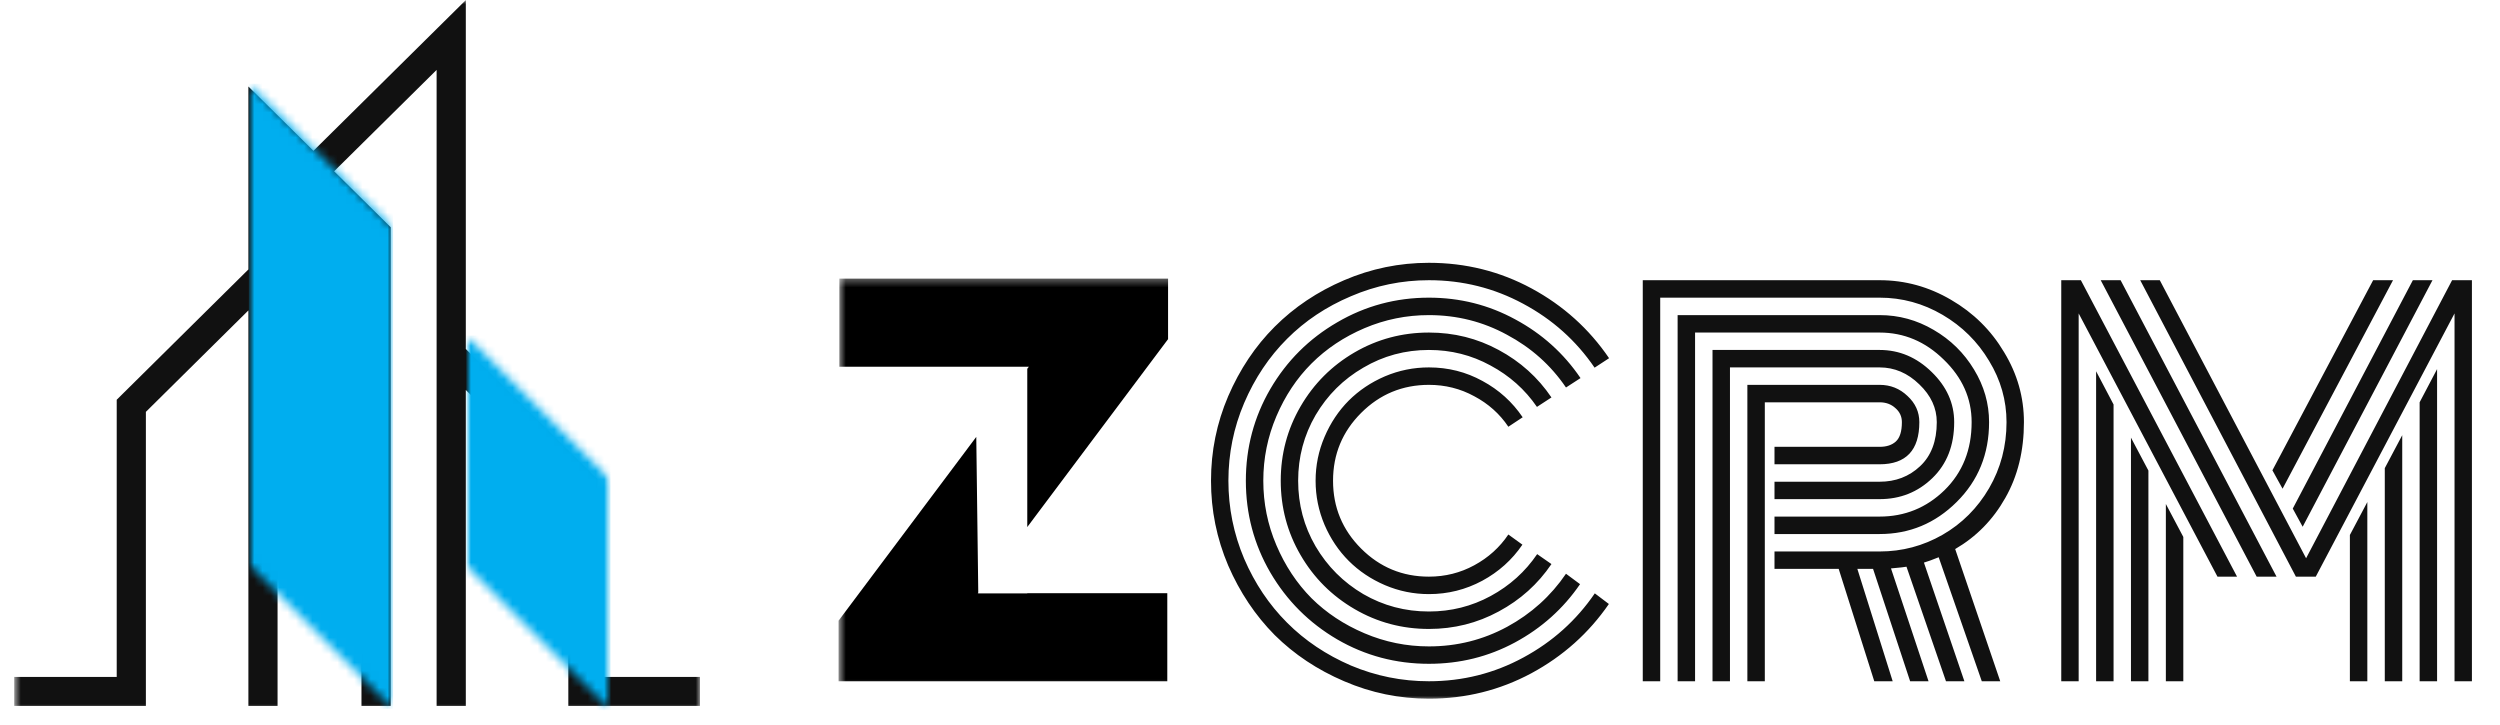 <svg width="300" height="87" viewBox="0 0 300 87" fill="none" xmlns="http://www.w3.org/2000/svg">
<mask id="mask0_42_168" style="mask-type:luminance" maskUnits="userSpaceOnUse" x="144" y="30" width="154" height="54">
<path d="M144.08 30.667H297.169V84H144.08V30.667Z" fill="white"/>
</mask>
<g mask="url(#mask0_42_168)">
<path d="M182.721 50.073L181.002 51.209C179.96 49.656 178.59 48.438 176.908 47.547C175.241 46.636 173.429 46.182 171.471 46.182C168.294 46.182 165.58 47.307 163.335 49.552C161.085 51.802 159.965 54.511 159.965 57.688C159.965 60.865 161.085 63.578 163.335 65.828C165.58 68.073 168.294 69.198 171.471 69.198C173.429 69.198 175.241 68.74 176.908 67.834C178.59 66.922 179.96 65.693 181.002 64.141L182.689 65.359C181.45 67.183 179.84 68.625 177.866 69.693C175.887 70.755 173.757 71.292 171.471 71.292C169.632 71.292 167.866 70.933 166.184 70.214C164.517 69.495 163.075 68.531 161.851 67.308C160.632 66.089 159.663 64.646 158.945 62.979C158.231 61.292 157.872 59.531 157.872 57.688C157.872 55.849 158.231 54.094 158.945 52.427C159.663 50.745 160.632 49.292 161.851 48.068C163.075 46.849 164.517 45.88 166.184 45.162C167.866 44.448 169.632 44.089 171.471 44.089C173.778 44.089 175.919 44.63 177.892 45.714C179.872 46.781 181.476 48.234 182.721 50.073ZM186.174 47.693L184.434 48.828C182.997 46.734 181.137 45.078 178.851 43.854C176.585 42.615 174.127 41.995 171.471 41.995C168.622 41.995 165.997 42.703 163.596 44.12C161.195 45.511 159.288 47.412 157.872 49.813C156.476 52.214 155.778 54.839 155.778 57.688C155.778 60.537 156.476 63.162 157.872 65.563C159.288 67.969 161.195 69.875 163.596 71.292C165.997 72.683 168.622 73.38 171.471 73.38C174.127 73.38 176.596 72.761 178.882 71.521C181.169 70.281 183.028 68.604 184.46 66.495L186.174 67.688C184.549 70.089 182.439 71.984 179.84 73.38C177.262 74.776 174.476 75.474 171.471 75.474C168.257 75.474 165.283 74.683 162.549 73.089C159.82 71.5 157.658 69.344 156.07 66.609C154.481 63.88 153.689 60.906 153.689 57.688C153.689 54.474 154.481 51.5 156.07 48.766C157.658 46.037 159.82 43.875 162.549 42.287C165.283 40.698 168.257 39.906 171.471 39.906C174.476 39.906 177.262 40.599 179.84 41.995C182.439 43.391 184.549 45.292 186.174 47.693ZM189.663 45.37L187.919 46.5C186.101 43.828 183.736 41.714 180.83 40.167C177.945 38.594 174.825 37.813 171.471 37.813C168.778 37.813 166.2 38.334 163.741 39.38C161.283 40.427 159.158 41.844 157.377 43.625C155.616 45.386 154.21 47.5 153.163 49.959C152.116 52.422 151.596 54.995 151.596 57.688C151.596 60.38 152.116 62.959 153.163 65.417C154.21 67.88 155.616 70 157.377 71.781C159.158 73.547 161.283 74.953 163.741 75.995C166.2 77.042 168.778 77.568 171.471 77.568C174.84 77.568 177.971 76.781 180.861 75.214C183.747 73.646 186.101 71.521 187.919 68.849L189.606 70.099C187.59 73.042 184.986 75.375 181.788 77.099C178.611 78.808 175.174 79.656 171.471 79.656C167.502 79.656 163.83 78.683 160.46 76.724C157.085 74.75 154.413 72.073 152.439 68.703C150.481 65.334 149.502 61.662 149.502 57.688C149.502 53.719 150.481 50.047 152.439 46.677C154.413 43.302 157.085 40.641 160.46 38.682C163.83 36.709 167.502 35.719 171.471 35.719C175.189 35.719 178.648 36.589 181.846 38.334C185.044 40.057 187.648 42.401 189.663 45.37ZM193.09 42.984L191.351 44.12C189.142 40.88 186.283 38.323 182.778 36.448C179.288 34.568 175.523 33.625 171.471 33.625C168.215 33.625 165.096 34.266 162.116 35.547C159.148 36.802 156.59 38.511 154.445 40.662C152.294 42.813 150.575 45.375 149.299 48.359C148.038 51.323 147.408 54.432 147.408 57.688C147.408 60.943 148.038 64.063 149.299 67.047C150.575 70.011 152.294 72.568 154.445 74.719C156.59 76.87 159.148 78.584 162.116 79.865C165.096 81.12 168.215 81.75 171.471 81.75C175.523 81.75 179.299 80.802 182.804 78.901C186.314 77.005 189.169 74.438 191.377 71.203L193.064 72.479C190.663 75.969 187.564 78.74 183.762 80.792C179.965 82.828 175.872 83.844 171.471 83.844C167.929 83.844 164.538 83.146 161.299 81.75C158.085 80.375 155.304 78.526 152.96 76.203C150.637 73.854 148.778 71.078 147.382 67.859C146.007 64.625 145.32 61.234 145.32 57.688C145.32 54.146 146.007 50.761 147.382 47.547C148.778 44.313 150.637 41.531 152.96 39.209C155.304 36.865 158.085 35 161.299 33.625C164.538 32.234 167.929 31.537 171.471 31.537C175.887 31.537 179.997 32.563 183.794 34.615C187.59 36.667 190.689 39.459 193.09 42.984ZM212.939 57.807H225.554C227.471 57.807 229.09 57.188 230.408 55.948C231.741 54.703 232.413 52.943 232.413 50.656C232.413 48.969 231.715 47.459 230.32 46.125C228.924 44.766 227.335 44.089 225.554 44.089H207.596V81.75H205.502V41.995H225.554C227.919 41.995 230.002 42.88 231.804 44.641C233.601 46.386 234.502 48.391 234.502 50.656C234.502 53.448 233.632 55.682 231.887 57.37C230.142 59.057 228.033 59.896 225.554 59.896H212.939V57.807ZM212.939 61.99H225.554C228.575 61.99 231.174 60.932 233.34 58.823C235.512 56.693 236.596 53.969 236.596 50.656C236.596 47.807 235.481 45.307 233.252 43.156C231.044 40.99 228.481 39.906 225.554 39.906H203.408V81.75H201.314V37.813H225.554C227.861 37.813 230.017 38.401 232.033 39.584C234.07 40.766 235.684 42.354 236.887 44.349C238.09 46.328 238.689 48.427 238.689 50.656C238.689 54.474 237.392 57.672 234.794 60.245C232.221 62.802 229.137 64.084 225.554 64.084H212.939V61.99ZM212.939 66.177H225.554C228.267 66.177 230.783 65.505 233.111 64.172C235.434 62.834 237.294 60.974 238.689 58.589C240.085 56.188 240.783 53.542 240.783 50.656C240.783 48.042 240.085 45.589 238.689 43.302C237.314 41 235.455 39.156 233.111 37.781C230.762 36.406 228.247 35.719 225.554 35.719H199.226V81.75H197.132V33.625H225.554C228.596 33.625 231.455 34.412 234.127 35.979C236.799 37.531 238.924 39.625 240.491 42.261C242.08 44.875 242.872 47.672 242.872 50.656C242.872 54.104 242.127 57.136 240.637 59.75C239.163 62.37 237.158 64.412 234.622 65.886L240.028 81.75H237.814L232.642 66.87C231.872 67.183 231.278 67.396 230.872 67.511L235.726 81.75H233.517L228.778 68.005C228.606 68.047 227.986 68.115 226.919 68.209L231.424 81.75H229.215L224.767 68.266H222.882L227.122 81.75H224.913L220.642 68.266H212.939V66.177ZM211.778 81.75H209.684V46.182H225.554C226.851 46.182 227.965 46.625 228.898 47.516C229.846 48.391 230.32 49.438 230.32 50.656C230.32 54.026 228.731 55.714 225.554 55.714H212.939V53.62H225.554C226.387 53.62 227.033 53.406 227.502 52.979C227.986 52.537 228.226 51.761 228.226 50.656C228.226 49.979 227.965 49.417 227.445 48.969C226.939 48.505 226.309 48.276 225.554 48.276H211.778V81.75ZM281.986 64.198L284.08 60.245V81.75H281.986V64.198ZM286.174 56.177L288.268 52.224V81.75H286.174V56.177ZM290.356 48.276L292.45 44.292V81.75H290.356V48.276ZM276.32 63.209L275.132 61.031L289.544 33.625H291.898L276.32 63.209ZM273.908 58.646L272.689 56.438L284.778 33.625H287.163L273.908 58.646ZM259.903 60.479L261.997 64.433V81.75H259.903V60.479ZM255.715 52.516L257.809 56.469V81.75H255.715V52.516ZM251.533 44.552L253.627 48.537V81.75H251.533V44.552ZM268.445 69.198H266.096L249.439 37.609V81.75H247.351V33.625H249.705L268.445 69.198ZM273.184 69.198H270.799L252.085 33.625H254.471L273.184 69.198ZM294.544 37.609L277.893 69.198H275.507L256.825 33.625H259.174L276.731 66.99L294.252 33.625H296.637V81.75H294.544V37.609Z" fill="#111111"/>
</g>
<mask id="mask1_42_168" style="mask-type:luminance" maskUnits="userSpaceOnUse" x="100" y="33" width="42" height="50">
<path d="M100.627 33.333H141.413V82.667H100.627V33.333Z" fill="white"/>
</mask>
<g mask="url(#mask1_42_168)">
<path d="M117.392 71.099L117.33 71.182H117.392V71.208H123.273V71.182H140.075V81.75H100.627V74.484L117.153 52.427L117.392 71.099ZM140.168 40.698L123.273 63.245V44.255L123.465 44.005H100.721V33.432H140.168V40.698Z" fill="black"/>
</g>
<mask id="mask2_42_168" style="mask-type:luminance" maskUnits="userSpaceOnUse" x="1" y="0" width="83" height="86">
<path d="M1.705 0H84V85.021H1.705V0Z" fill="white"/>
</mask>
<g mask="url(#mask2_42_168)">
<path fill-rule="evenodd" clip-rule="evenodd" d="M14.006 47.969L29.807 32.333V10.38L37.611 18.099L55.898 0.01V41.88L71.699 57.516V81.229H84V84.719C78.73 84.719 73.464 84.719 68.199 84.719V58.969L55.898 46.802V84.719H52.393V8.391L40.092 20.557L46.882 27.271V84.719H43.377V28.724L33.307 18.766V84.719H29.807V37.25L17.506 49.422V84.719C12.241 84.719 6.97 84.719 1.705 84.719V81.229H14.006V47.969Z" fill="#111111"/>
</g>
<mask id="mask3_42_168" style="mask-type:luminance" maskUnits="userSpaceOnUse" x="29" y="10" width="19" height="76">
<path d="M29.861 10.042H47.169V85.078H29.861V10.042Z" fill="white"/>
</mask>
<g mask="url(#mask3_42_168)">
<mask id="mask4_42_168" style="mask-type:luminance" maskUnits="userSpaceOnUse" x="29" y="10" width="19" height="76">
<path d="M47.169 27.365V85.052L29.861 67.734V10.042L47.169 27.365Z" fill="white"/>
</mask>
<g mask="url(#mask4_42_168)">
<path d="M47.169 10.042V85.078H29.861V10.042H47.169Z" fill="#00AEEF"/>
</g>
</g>
<mask id="mask5_42_168" style="mask-type:luminance" maskUnits="userSpaceOnUse" x="55" y="40" width="19" height="46">
<path d="M55.955 40.266H73.262V85.219H55.955V40.266Z" fill="white"/>
</mask>
<g mask="url(#mask5_42_168)">
<mask id="mask6_42_168" style="mask-type:luminance" maskUnits="userSpaceOnUse" x="55" y="40" width="19" height="46">
<path d="M73.262 57.589V85.213L55.955 67.896V40.266L73.262 57.589Z" fill="white"/>
</mask>
<g mask="url(#mask6_42_168)">
<path d="M73.262 40.266V85.219H55.955V40.266H73.262Z" fill="#00AEEF"/>
</g>
</g>
</svg>
